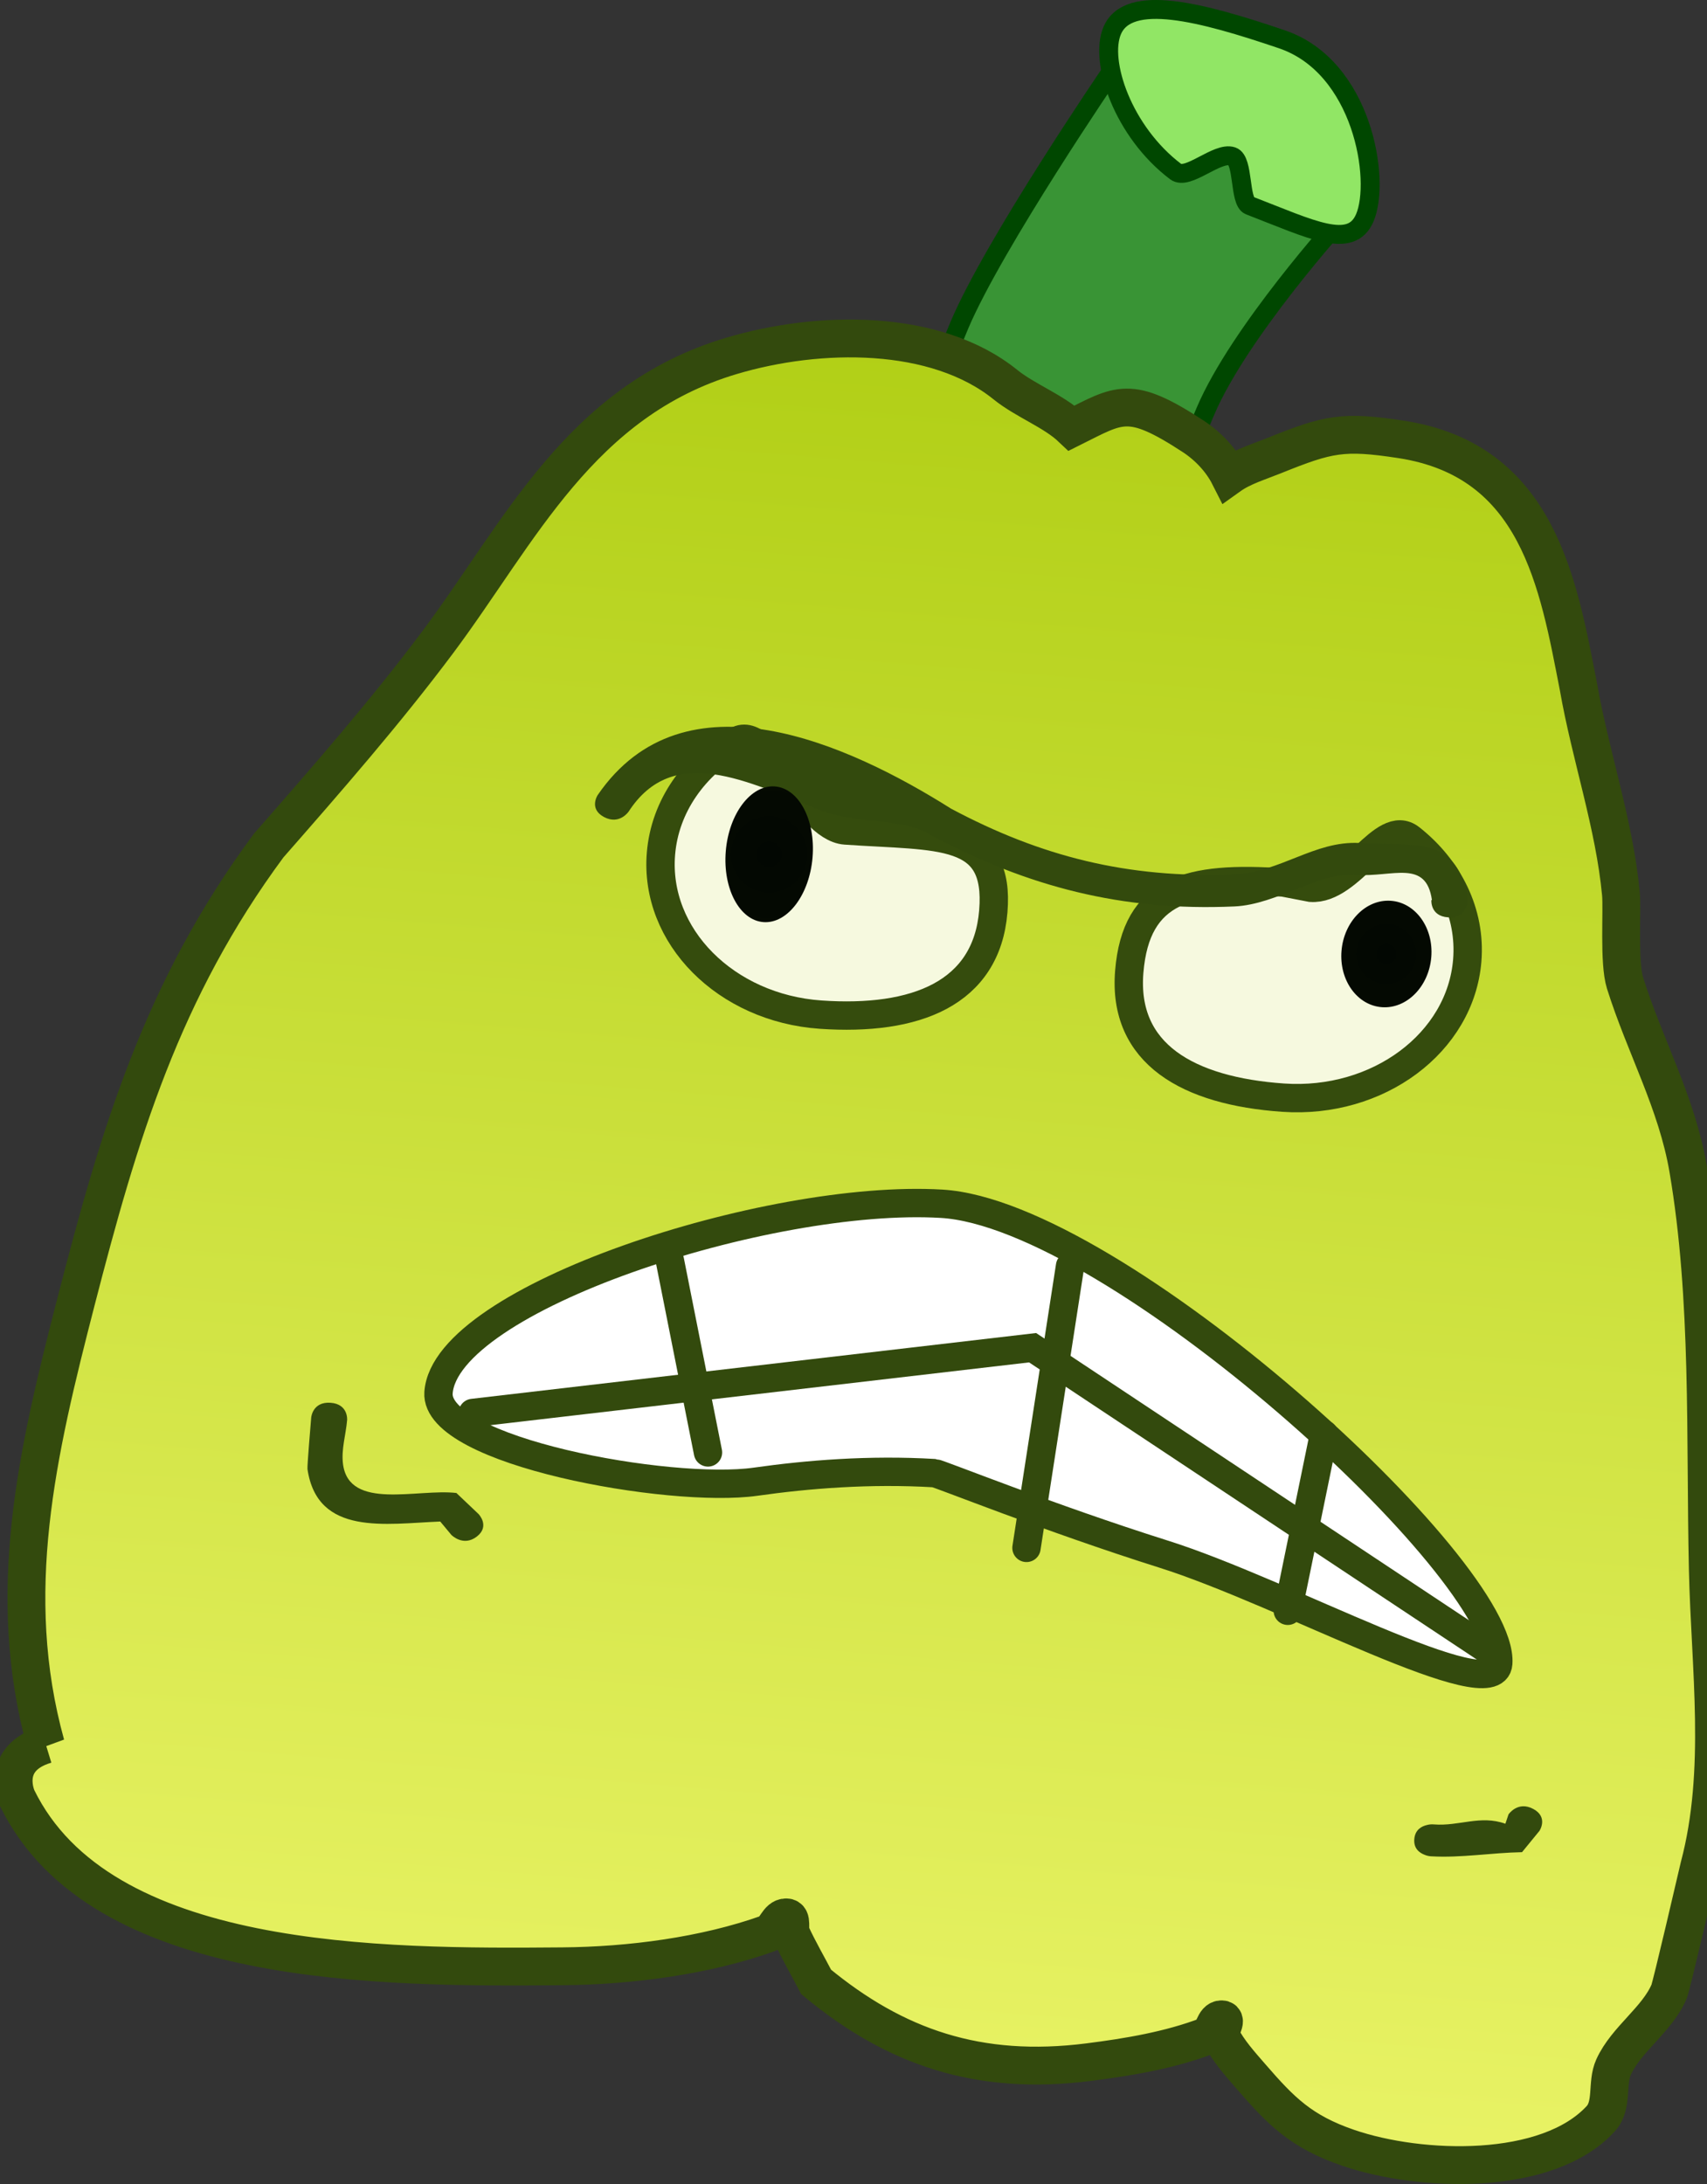 <svg version="1.1" xmlns="http://www.w3.org/2000/svg" xmlns:xlink="http://www.w3.org/1999/xlink" width="90.278" height="115.485" viewBox="0,0,90.278,115.485"><rect x="0" y="0" width="90.278" height="115.485" fill="#333333" stroke="none"/><defs><linearGradient x1="250.448" y1="124.887" x2="242.746" y2="218.802" gradientUnits="userSpaceOnUse" id="color-1"><stop offset="0" stop-color="#b1cf16"/><stop offset="1" stop-color="#e9f366"/></linearGradient><radialGradient cx="239.374" cy="151.738" r="4.046" gradientUnits="userSpaceOnUse" id="color-2"><stop offset="0" stop-color="#020702"/><stop offset="1" stop-color="#050a02"/></radialGradient><radialGradient cx="272.017" cy="157.011" r="3.173" gradientUnits="userSpaceOnUse" id="color-3"><stop offset="0" stop-color="#020702"/><stop offset="1" stop-color="#050a02"/></radialGradient></defs><g transform="translate(-198.695,-106.566)"><g data-paper-data="{&quot;isPaintingLayer&quot;:true}" fill-rule="nonzero" stroke-linejoin="miter" stroke-miterlimit="10" stroke-dasharray="" stroke-dashoffset="0" style="mix-blend-mode: normal"><g stroke-linecap="butt"><g stroke="#004700" stroke-width="1"><path d="M243.607,140.007c0,0 3.79,-11.451 5.835,-16.266c1.831,-4.311 8.039,-13.405 8.039,-13.405c0,0 8.092,5.614 9.436,6.071c0.282,0.096 2.652,1.806 2.652,1.806c0,0 -5.349,5.925 -7.122,10.098c-2.079,4.893 -6.718,15.815 -6.718,15.815z" fill="#399435"/><path d="M270.877,118.08c-0.727,1.712 -2.832,0.615 -6.098,-0.645c-0.55,-0.212 -0.299,-2.392 -0.914,-2.6c-0.798,-0.271 -2.353,1.291 -2.994,0.805c-2.788,-2.111 -4.047,-5.827 -3.356,-7.454c0.85,-2.001 4.713,-0.99 8.979,0.459c4.266,1.449 5.233,7.434 4.383,9.435z" fill="#91e665"/></g><path d="M201.119,198.816c-2.208,-7.986 -0.471,-15.416 1.611,-23.48c2.268,-8.785 4.517,-16.414 10.173,-24.059c3.054,-3.484 6.209,-7.096 8.957,-10.773c4.32,-5.781 7.507,-12.734 15.517,-15.119c4.642,-1.382 10.798,-1.463 14.492,1.52c1.056,0.852 2.551,1.392 3.506,2.298c2.539,-1.267 3.039,-1.776 6.414,0.428c0.816,0.533 1.504,1.277 1.921,2.101c0.681,-0.487 1.576,-0.754 2.379,-1.078c2.855,-1.15 3.634,-1.324 6.697,-0.856c7.269,1.111 8.321,7.627 9.39,13.092c0.634,3.634 1.906,7.288 2.245,10.942c0.081,0.875 -0.124,3.628 0.218,4.715c1.046,3.327 2.738,6.325 3.335,9.818c1.18,6.9 0.885,14.231 1.042,21.194c0.117,5.202 0.893,10.632 -0.455,15.706c-0.124,0.528 -1.468,6.318 -1.592,6.609c-0.633,1.488 -2.266,2.516 -2.936,3.991c-0.393,0.865 -0.018,2.013 -0.682,2.735c-2.826,3.074 -9.522,2.847 -13.35,1.537c-2.493,-0.853 -3.558,-1.943 -5.127,-3.751c-0.588,-0.678 -1.204,-1.359 -1.603,-2.137c-0.142,-0.276 0.382,-0.897 0.041,-0.908c-0.423,-0.014 -0.398,0.736 -0.787,0.883c-1.977,0.748 -4.13,1.113 -6.259,1.383c-5.819,0.737 -10.228,-0.785 -14.407,-4.242c-0.439,-0.843 -0.921,-1.669 -1.318,-2.529c-0.13,-0.282 0.085,-0.877 -0.257,-0.885c-0.461,-0.011 -0.56,0.704 -0.988,0.857c-3.324,1.184 -7.277,1.701 -10.86,1.73c-9.584,0.079 -24.43,0.119 -28.834,-8.893c0,0 -0.907,-1.961 1.294,-2.758c0.076,-0.027 0.15,-0.051 0.222,-0.073z" fill="url(#color-1)" stroke="#334a0d" stroke-width="2"/><path d="M268.024,153.51c2.106,0.146 3.819,-3.759 5.275,-2.61c2.014,1.59 3.201,3.933 2.994,6.458c-0.357,4.351 -4.716,7.596 -9.736,7.249c-5.02,-0.348 -8.496,-2.308 -8.139,-6.659c0.357,-4.351 3.137,-5.065 8.158,-4.717z" data-paper-data="{&quot;index&quot;:null}" fill="#f6f9df" stroke="#354c0d" stroke-width="1.5"/><path d="M251.228,154.755c-0.357,4.351 -4.112,5.81 -9.133,5.462c-5.02,-0.348 -8.801,-4.157 -8.444,-8.508c0.207,-2.526 1.763,-4.679 4.013,-5.973c1.627,-0.935 3.636,4.597 5.742,4.743c5.02,0.348 8.178,-0.075 7.822,4.276z" fill="#f6f9df" stroke="#354c0d" stroke-width="1.5"/><path d="M275.276,155.072c-0.95,-0.066 -0.88,-0.91 -0.88,-0.91l0.029,-0.004c-0.306,-2.174 -2.08,-1.204 -3.978,-1.33c-1.955,-0.196 -4.192,1.567 -6.466,1.668c-5.948,0.265 -10.951,-1.05 -16.026,-3.756c-1.58,-0.996 -3.795,-0.521 -5.975,-1.371c-3.749,-1.461 -7.667,-3.535 -10.037,0.109c0,0 -0.487,0.726 -1.305,0.289c-0.818,-0.436 -0.332,-1.162 -0.332,-1.162c4.578,-6.671 13.286,-2.684 18.684,0.718c4.751,2.533 9.337,3.692 14.896,3.481c2.536,-0.096 4.299,-1.784 6.7,-1.664c2.86,0.208 4.984,-0.472 5.716,2.737l-0.006,0.418c0,0 -0.069,0.844 -1.019,0.778z" fill="#334a0d" stroke="none" stroke-width="0.5"/><path d="M241.669,151.897c-0.162,1.981 -1.322,3.516 -2.589,3.428c-1.267,-0.088 -2.163,-1.765 -2.001,-3.747c0.162,-1.981 1.322,-3.516 2.589,-3.428c1.267,0.088 2.163,1.765 2.001,3.747z" fill="url(#color-2)" stroke="none" stroke-width="0"/><path d="M274.391,157.175c-0.127,1.554 -1.294,2.74 -2.605,2.649c-1.311,-0.091 -2.271,-1.424 -2.143,-2.978c0.127,-1.554 1.294,-2.74 2.605,-2.649c1.311,0.091 2.271,1.424 2.143,2.978z" fill="url(#color-3)" stroke="none" stroke-width="0"/><path d="M223.908,187.819c-0.72,0.55 -1.343,-0.093 -1.343,-0.093l-0.587,-0.706c-2.881,0.115 -6.499,0.785 -7.022,-2.774c-0.021,-0.144 0.178,-2.484 0.198,-2.728c0,0 0.069,-0.844 1.019,-0.778c0.95,0.066 0.88,0.91 0.88,0.91c-0.064,0.779 -0.32,1.56 -0.217,2.337c0.326,2.469 3.954,1.282 5.996,1.524l1.173,1.114c0,0 0.623,0.643 -0.098,1.194z" fill="#334a0d" stroke="none" stroke-width="0.5"/><path d="M279.78,202.215c0.818,0.436 0.332,1.162 0.332,1.162l-0.922,1.127c-1.62,0.029 -3.207,0.309 -4.793,0.219c-0.008,-0 -0.016,-0.001 -0.024,-0.001c-0.12,-0.008 -0.233,-0.036 -0.336,-0.08c-0.266,-0.101 -0.586,-0.328 -0.544,-0.83c0.041,-0.503 0.395,-0.683 0.674,-0.746c0.109,-0.029 0.225,-0.041 0.345,-0.032c0.008,0.001 0.015,0.001 0.023,0.002c1.338,0.103 2.449,-0.51 3.775,-0.036l0.166,-0.495c0,0 0.487,-0.726 1.305,-0.289z" fill="#334a0d" stroke="none" stroke-width="0.5"/></g><path d="M277.933,194.521c-0.172,2.444 -11.276,-3.752 -17.699,-5.777c-6.03,-1.901 -11.896,-4.269 -12.113,-4.282c-3.46,-0.205 -6.735,0.065 -9.47,0.453c-4.515,0.64 -16.982,-1.605 -16.764,-4.708c0.35,-4.984 17.434,-10.534 26.605,-9.99c9.171,0.544 29.791,19.32 29.441,24.304z" fill="#ffffff" stroke="#334a0d" stroke-width="1.5" stroke-linecap="butt"/><path d="M236.138,183.366l-2.015,-10.145" fill="none" stroke="#334a0d" stroke-width="1.5" stroke-linecap="round"/><path d="M255.287,173.512l-2.304,14.902" fill="none" stroke="#334a0d" stroke-width="1.5" stroke-linecap="round"/><path d="M266.802,191.74l1.914,-9.334" fill="none" stroke="#334a0d" stroke-width="1.5" stroke-linecap="round"/><path d="M223.699,181.279l29.607,-3.45l24.25,16.091" fill="none" stroke="#334a0d" stroke-width="1.5" stroke-linecap="round"/></g></g></svg>